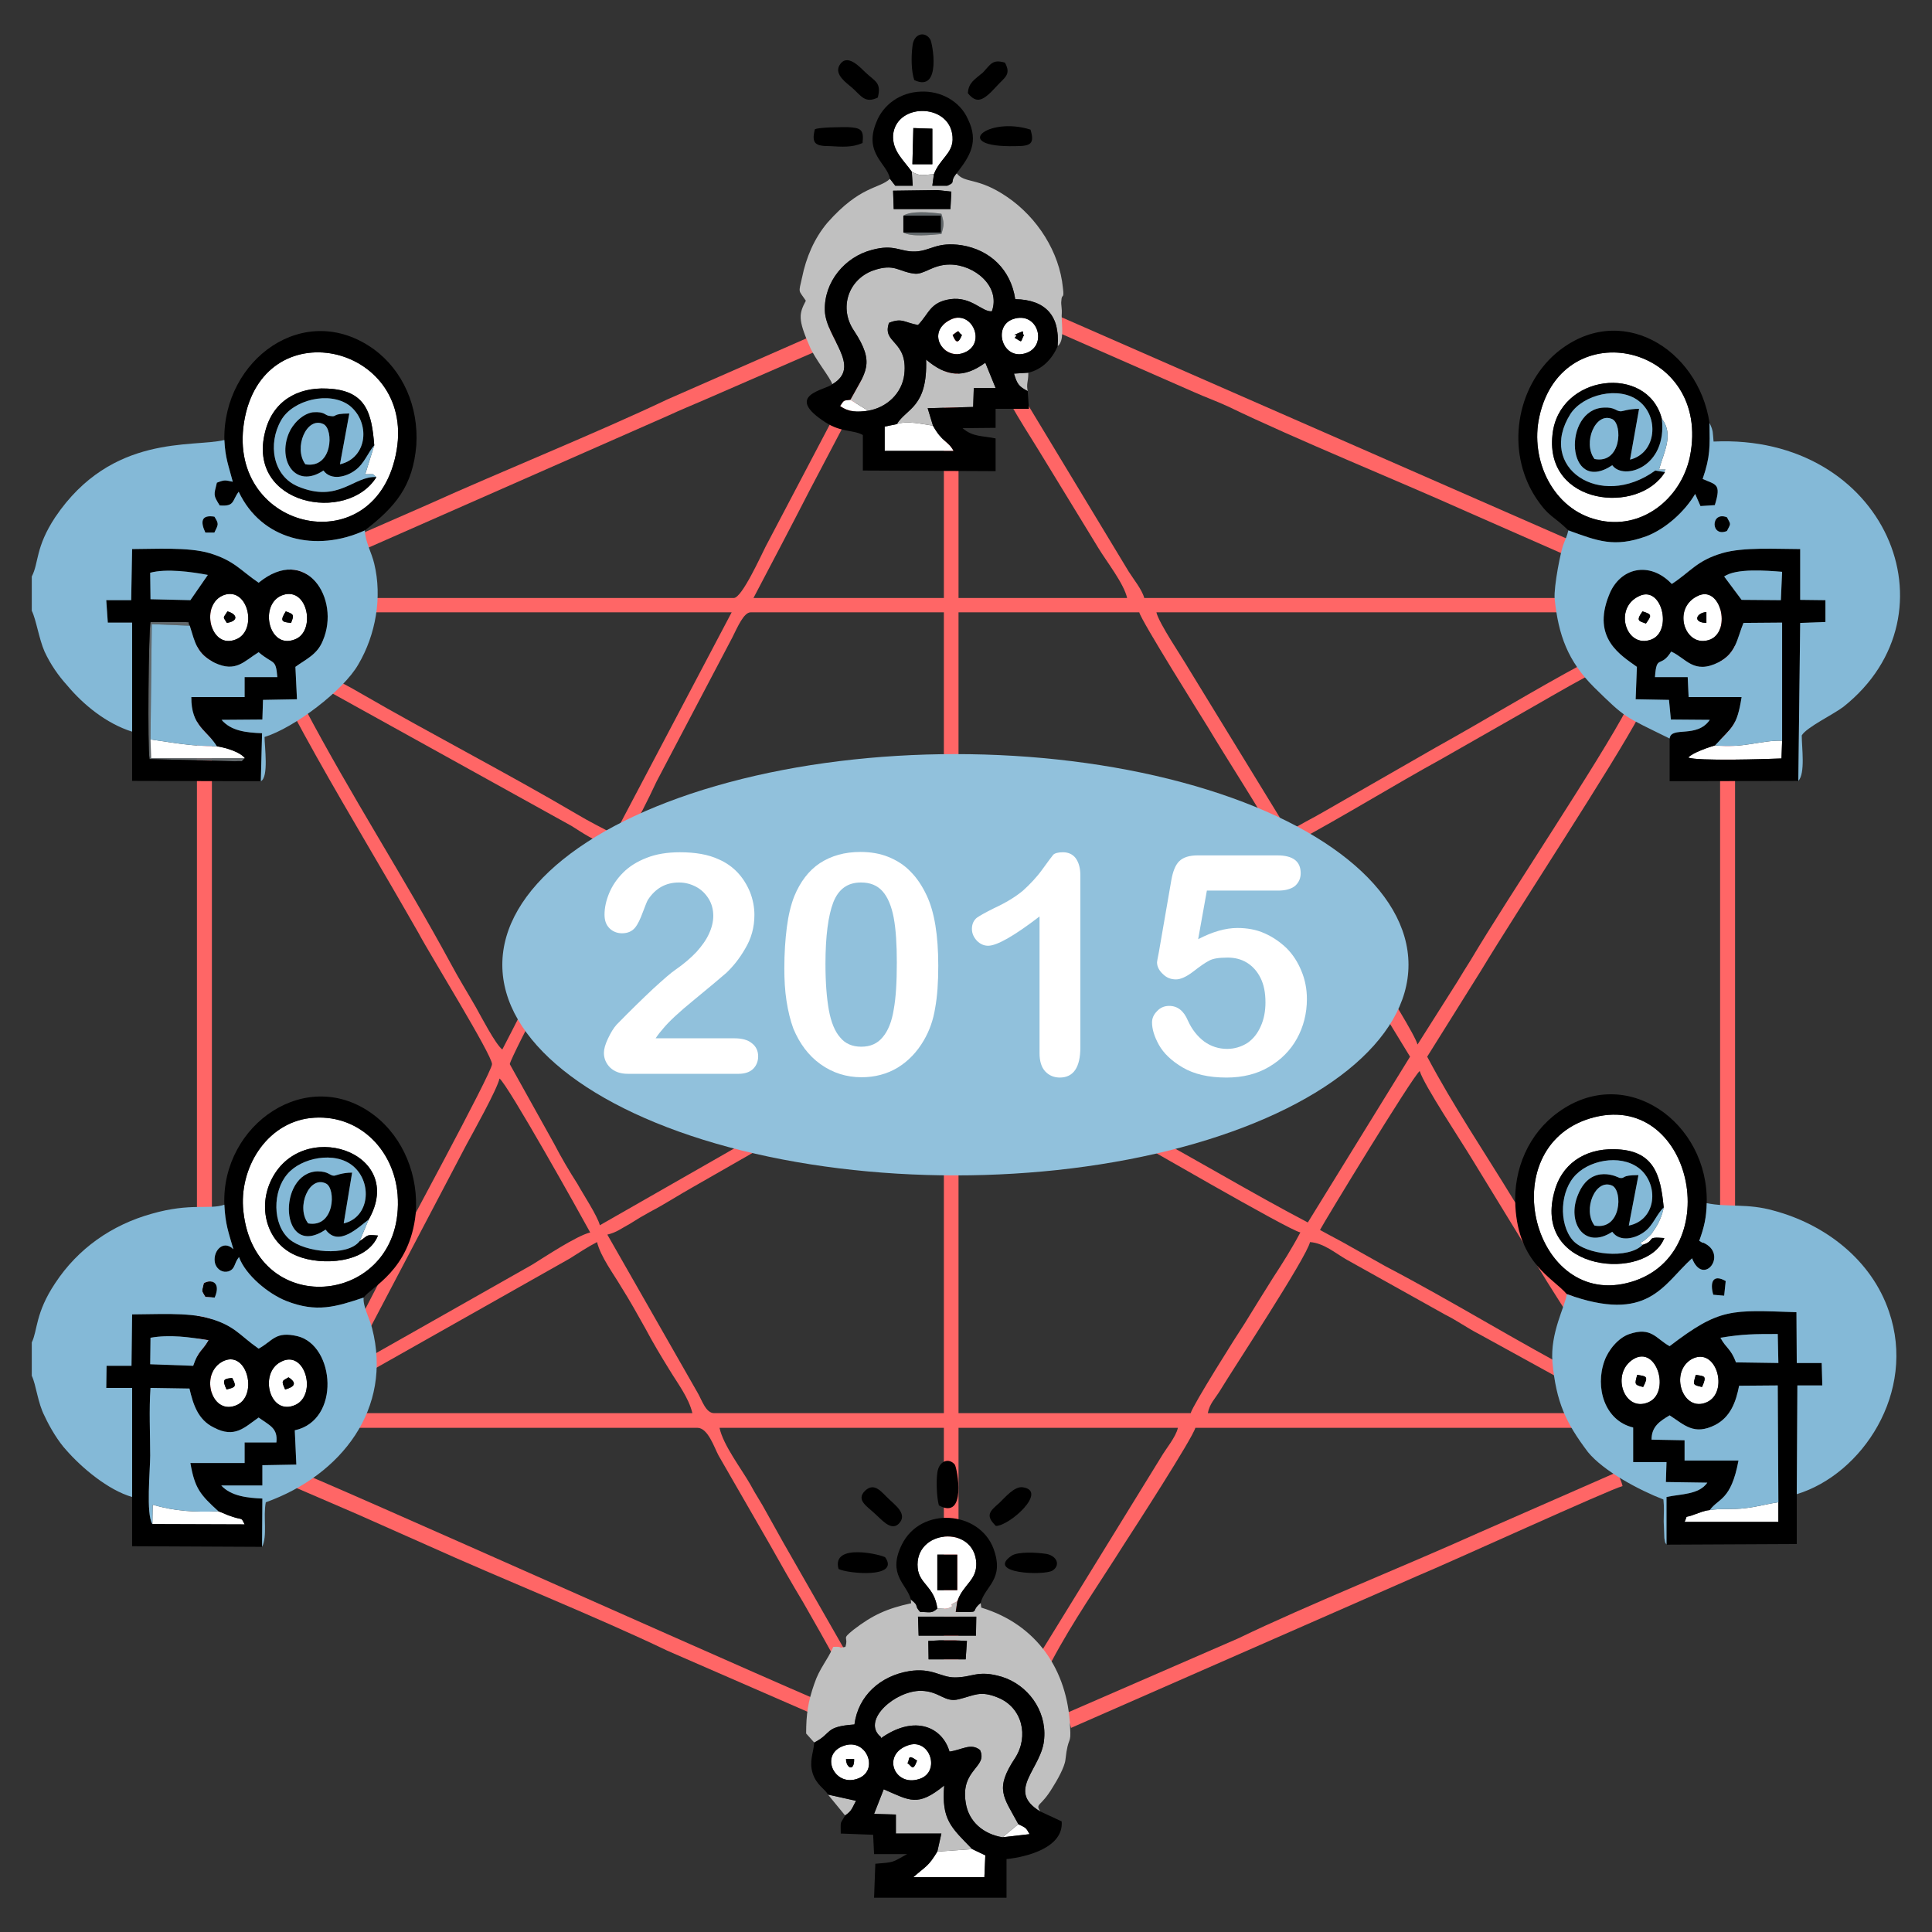<?xml version="1.0" encoding="UTF-8"?>
<!DOCTYPE svg PUBLIC "-//W3C//DTD SVG 1.1//EN" "http://www.w3.org/Graphics/SVG/1.1/DTD/svg11.dtd">
<!-- Creator: CorelDRAW X6 -->
<svg xmlns="http://www.w3.org/2000/svg" xml:space="preserve" width="6.2cm" height="6.2cm" version="1.1" style="shape-rendering:geometricPrecision; text-rendering:geometricPrecision; image-rendering:optimizeQuality; fill-rule:evenodd; clip-rule:evenodd"
viewBox="0 0 6200 6200"
 xmlns:xlink="http://www.w3.org/1999/xlink">
 <rect x="0" y="0" width="6200" height="6200" fill="#333333" stroke="none"/>
 <defs>
  <style type="text/css">
   <![CDATA[
    .fil4 {fill:black}
    .fil1 {fill:#61676A}
    .fil5 {fill:#84B9D7}
    .fil6 {fill:#91C1DC}
    .fil3 {fill:silver}
    .fil0 {fill:#FF6666}
    .fil2 {fill:white}
    .fil7 {fill:white;fill-rule:nonzero}
   ]]>
  </style>
 </defs>
 <g id="Ebene_x0020_1">
  <g id="_590929552">
   <g id="logo-1-striche.pdf">
    <g>
     <g>
      <path class="fil0" d="M1949 3962c30,-7 45,-20 73,-35 25,-16 37,-23 64,-38 48,-25 87,-51 135,-78l671 -384c50,-25 89,-49 137,-75l0 1183 -737 0c-27,0 -39,-41 -53,-65l-290 -508zm1127 -610c36,9 373,201 415,226 24,14 48,29 72,39 83,45 571,330 610,338 -27,51 -56,97 -88,146 -32,51 -60,96 -90,145 -26,39 -167,263 -174,289l-745 0 0 -1183zm24 -47c26,-7 218,-119 257,-143 199,-119 602,-331 762,-436l406 665 -328 532c-187,-98 -366,-207 -554,-307l-346 -196c-37,-22 -178,-90 -197,-115zm-1464 110c0,-10 74,-154 85,-173l267 -501c25,7 103,54 132,70l829 463c22,14 39,24 64,31 -17,24 -519,300 -544,316l-544 311c-7,-29 -55,-102 -72,-133 -27,-42 -51,-83 -75,-129l-142 -255zm375 -713c9,-41 31,-66 50,-100 17,-33 30,-60 46,-94l243 -462c17,-34 37,-81 59,-81l620 0 0 1301c-36,-9 -339,-184 -387,-209l-255 -145c-42,-20 -83,-47 -126,-69l-250 -141zm1065 -737l580 0c7,28 199,334 220,368 59,99 168,267 219,360 -320,170 -699,411 -1019,581l0 -1309zm-658 -46c61,-116 121,-230 180,-345l92 -175c32,-60 58,-112 89,-170 -17,-8 -19,-12 -40,-15 -17,30 -32,63 -47,93l-235 447c-14,27 -76,165 -102,165l-1214 0 0 46 1207 0 -376 713c-42,-22 -80,-41 -122,-66 -228,-134 -464,-255 -694,-388 -39,-23 -77,-42 -117,-62 -4,20 -7,22 -16,39l812 450c35,22 73,49 114,58 -4,30 -6,25 -18,45 -61,102 -253,488 -319,614 -22,-17 -67,-104 -85,-136 -28,-49 -55,-92 -80,-139 -150,-277 -322,-542 -470,-823 -20,5 -24,7 -39,16 101,190 214,378 322,564 27,47 54,93 83,144 37,70 236,391 236,421 0,27 -302,581 -341,659l-113 218c21,5 24,7 39,15l332 -632c20,-37 100,-180 107,-214 27,20 259,435 291,494 -46,12 -143,77 -187,104l-549 311c3,20 6,24 15,39l655 -370c30,-19 59,-38 88,-53 12,48 53,102 77,143 29,46 51,86 78,134 25,47 49,87 78,134 26,43 61,88 73,138l-1136 0 0 47 1152 0c34,0 54,63 68,89l163 283c37,66 70,124 109,189 37,64 71,125 107,190 15,-8 19,-10 39,-15l-211 -369c-19,-34 -34,-61 -53,-95 -18,-34 -34,-56 -52,-90 -29,-51 -87,-126 -99,-182l720 0 0 790 47 0 0 -790 704 0c-6,29 -39,68 -54,94l-391 635c17,8 24,12 39,22 68,-129 155,-253 233,-377 32,-49 221,-342 229,-374l1308 0 0 -47 -1268 0c6,-31 23,-46 39,-72 44,-73 277,-426 289,-477 44,3 82,36 117,56l317 177c40,20 69,42 110,63l318 175c9,-17 10,-19 16,-40 -215,-113 -421,-241 -635,-353l-105 -59c-36,-21 -72,-39 -106,-58 14,-27 296,-491 320,-510 14,46 134,226 170,286l238 389c44,71 94,144 133,219 15,-10 22,-14 39,-24 -41,-78 -92,-151 -138,-229 -47,-80 -92,-150 -141,-228 -92,-151 -194,-302 -277,-459l172 -275c122,-202 425,-662 510,-822 -15,-10 -22,-13 -39,-24 -90,172 -380,603 -504,812 -17,27 -27,43 -42,68l-128 202c-17,-61 -326,-526 -391,-650 158,-85 311,-180 469,-267l235 -134c78,-44 155,-90 235,-133 -9,-15 -10,-18 -15,-39 -162,87 -313,180 -475,270l-359 206c-41,24 -78,41 -114,65 -19,-34 -32,-55 -53,-89l-267 -436c-22,-38 -95,-145 -103,-180l1425 0 0 -46 -1464 0c-7,-27 -35,-61 -50,-85l-342 -566c-18,9 -24,14 -39,24 29,54 63,105 94,156l190 311c26,43 82,114 92,160l-541 0 0 -924 -47 0 0 924 -611 0z"/>
      <polygon class="fil0" points="632,4480 680,4480 680,1910 632,1910 "/>
      <polygon class="fil0" points="5520,3994 5568,3994 5568,1895 5520,1895 "/>
      <path class="fil0" d="M3389 1064l442 194c38,17 72,29 109,46 226,109 533,233 772,340l448 197c5,-26 10,-24 15,-48l-1771 -776c-5,25 -8,24 -15,47z"/>
      <path class="fil0" d="M2692 5537c7,-24 10,-22 17,-46 -44,-10 -1727,-766 -1771,-776 -7,23 -10,22 -17,47l225 97c76,34 149,66 223,99 239,108 547,231 772,339l551 240z"/>
      <path class="fil0" d="M921 1817c7,24 10,22 17,46 26,-5 82,-34 109,-46l1099 -484c41,-19 76,-33 115,-50l448 -195c-7,-24 -10,-22 -17,-47 -26,6 -82,35 -109,47l-442 194c-225,107 -533,231 -772,339l-448 196z"/>
      <path class="fil0" d="M4547 5058c104,-43 620,-279 660,-289 -6,-24 -10,-22 -15,-46l-447 196c-240,108 -548,231 -772,339l-552 240c6,25 11,24 16,47l1110 -487z"/>
     </g>
    </g>
   </g>
   <g id="logo-2-figuren.pdf">
    <g>
     <g>
      <path class="fil1" d="M786 2433l-301 0 -2 -60 4 -370 122 5c-10,-14 9,-10 -20,-12l-106 0c-6,27 -10,406 -3,440l274 7c36,-2 13,5 32,-10z"/>
      <path class="fil1" d="M2899 746c25,15 86,8 122,5 9,-29 9,-36 0,-65 -36,-5 -97,-10 -122,6l120 0 0 54 -120 0z"/>
     </g>
     <g>
      <path class="fil2" d="M1183 3914l-29 69c29,-18 17,-22 59,-18 -36,90 -182,97 -258,66 -96,-37 -128,-149 -87,-239 95,-209 440,-97 315,122zm-402 -27c38,358 521,302 495,-53 -12,-148 -129,-263 -281,-246 -142,17 -229,163 -214,299z"/>
      <path class="fil2" d="M1208 1531c-94,151 -418,90 -357,-146 24,-96 102,-143 199,-138 126,5 143,80 151,182l-29 93c36,0 19,-3 36,9zm65 -87c57,-340 -432,-452 -490,-88 -55,350 428,457 490,88z"/>
      <path class="fil2" d="M5271 3995c46,-15 6,-27 70,-22 -54,140 -420,111 -354,-144 22,-92 97,-143 193,-141 127,2 149,80 159,187 -5,25 -15,49 -30,71 -14,20 -7,12 -22,26 -29,27 -29,8 -16,23zm-168 -406c-316,96 -182,617 131,525 310,-91 196,-623 -131,-525z"/>
      <path class="fil2" d="M5343 1515c-85,138 -385,106 -361,-119 19,-195 305,-229 351,-52 40,51 5,110 -9,163 38,0 12,-2 19,8zm80 -49c73,-360 -408,-470 -483,-129 -31,139 44,297 185,331 141,36 269,-66 298,-202z"/>
      <path class="fil2" d="M3008 4989l64 0 0 114 -64 0 0 -114zm0 173c15,0 23,2 35,-1 33,-14 -13,-4 29,-22 19,-55 63,-67 61,-123 -6,-124 -200,-108 -188,16 5,52 54,59 63,130z"/>
      <path class="fil2" d="M2931 411l61 2 0 114 -64 0 3 -116zm-5 140c29,16 34,10 71,8 19,-49 58,-65 60,-110 3,-118 -180,-124 -191,-16 -3,51 33,80 60,118z"/>
      <path class="fil2" d="M2994 1366c-36,-5 -83,-17 -116,-5l-39 8 0 78 221 0c-17,-32 -37,-28 -66,-81z"/>
      <path class="fil2" d="M3008 5942c-29,48 -36,46 -77,82l228 0 3 -70 -42 -20 -112 8z"/>
      <path class="fil2" d="M745 4422c16,29 9,30 -18,37 -16,-34 -7,-34 18,-37zm-34 -51c-71,42 -30,176 51,137 68,-34 28,-183 -51,-137z"/>
      <path class="fil2" d="M926 4420c29,19 18,31 -11,39 -13,-29 -10,-27 11,-39zm-26 -49c-70,37 -34,176 49,137 70,-34 29,-181 -49,-137z"/>
      <path class="fil2" d="M5476 1999c-45,-1 -33,-32 0,-35l0 35zm-29 -86c-84,41 -38,171 42,139 68,-29 32,-177 -42,-139z"/>
      <path class="fil2" d="M934 1999c-29,-3 -37,-5 -17,-37 27,9 27,12 17,37zm-25 -90c-80,26 -48,177 37,143 68,-25 43,-168 -37,-143z"/>
      <path class="fil2" d="M5254 4412c28,5 38,3 19,39 -29,-7 -27,-9 -19,-39zm-13 -50c-73,46 -29,172 49,138 72,-31 27,-185 -49,-138z"/>
      <path class="fil2" d="M728 1999c-13,-22 -13,-13 2,-37 32,9 36,31 -2,37zm-8 -90c-80,28 -46,177 37,143 70,-27 41,-168 -37,-143z"/>
      <path class="fil2" d="M5442 4412c27,5 37,1 20,39 -31,-7 -29,-7 -20,-39zm-14 -50c-72,43 -27,172 49,138 73,-32 31,-182 -49,-138z"/>
      <path class="fil2" d="M5282 2001c-21,-8 -34,-7 -11,-39 33,10 28,14 11,39zm-22 -88c-84,39 -41,171 40,139 68,-27 33,-175 -40,-139z"/>
      <path class="fil2" d="M5504 2392c-18,5 -74,24 -86,39 27,12 251,5 299,3l2 -57c-67,-2 -126,25 -215,15z"/>
      <path class="fil2" d="M5487 4846c-20,2 -28,7 -49,14 -36,14 -20,-2 -32,24l301 0 0 -63c-36,5 -70,15 -107,19 -38,5 -77,0 -113,6z"/>
      <path class="fil2" d="M786 2433c-17,-21 -63,-34 -90,-38 -88,-1 -128,-10 -213,-22l2 60 301 0z"/>
      <path class="fil2" d="M489 4891l296 1c-12,-25 -6,-13 -40,-25 -17,-5 -29,-12 -44,-17 -75,3 -138,0 -211,-21l-1 62z"/>
      <path class="fil2" d="M2943 5650c-14,37 -17,17 -31,8 9,-10 -3,-32 31,-8zm-32 -48c-82,31 -40,133 39,107 71,-22 34,-136 -39,-107z"/>
      <path class="fil2" d="M2741 5645c1,42 -26,29 -26,0l26 0zm-29 -44c-85,25 -36,135 40,107 70,-24 31,-128 -40,-107z"/>
      <path class="fil2" d="M3087 1075c-11,26 -18,29 -30,0 27,-20 13,-11 30,0zm-37 -49c-82,41 -20,134 46,105 71,-30 22,-139 -46,-105z"/>
      <path class="fil2" d="M3286 1075c-13,26 -3,24 -30,9 19,-17 -19,-2 12,-15 27,-12 8,0 18,6zm-35 -51c-67,23 -34,135 42,109 70,-24 38,-136 -42,-109z"/>
      <path class="fil2" d="M2786 1318l-57 -35c-24,3 -19,0 -33,20 28,20 55,20 90,15z"/>
      <path class="fil2" d="M3217 5896l87 -10c-12,-22 -12,-20 -36,-32l-51 42z"/>
     </g>
     <g>
      <path class="fil3" d="M2899 692c25,-16 86,-11 122,-6 9,29 9,36 0,65 -36,3 -97,10 -122,-5l0 -54zm-33 -80l143 -2 44 5 -3 56 -182 0 -2 -59zm-10 -38c-36,33 -95,21 -201,141 -42,50 -68,111 -81,175 -12,53 -12,39 12,75 -22,42 -26,59 12,146 17,41 66,100 73,122 97,-57 -21,-149 -24,-236 -3,-93 65,-173 151,-195 73,-20 90,7 140,5 49,-2 68,-32 148,-20 92,15 158,79 172,173 98,2 144,54 136,151 22,-17 13,-64 13,-98 2,-26 -3,-34 -1,-48 1,-25 10,-2 5,-41 -11,-115 -82,-226 -179,-292 -95,-65 -136,-42 -162,-76 -25,30 0,27 -30,40l-48 0 5 -37c-37,2 -42,8 -71,-8l3 45 -56 0 -17 -22z"/>
      <path class="fil3" d="M3016 5264l48 0 39 2 -4 59 -27 0 -63 0 -29 0 -1 -59 37 -2zm-70 -76l187 0 -1 61 -184 0 -2 -61zm-333 404c59,-30 31,-51 129,-58 12,-93 84,-156 175,-171 75,-12 101,20 147,20 58,0 73,-25 151,-2 83,26 143,107 136,197 -5,97 -126,167 -13,235 -16,-27 1,-12 40,-77 14,-22 38,-64 41,-88 9,-83 19,-44 15,-107 -8,-182 -107,-328 -285,-382l-2 -15c-39,32 10,29 -80,29l5 -34c-42,18 4,8 -29,22 -12,3 -20,1 -35,1 -19,17 -23,11 -55,11 -22,-24 0,-16 -30,-40l1 12c-78,17 -124,38 -185,85 -41,33 -15,19 -26,55 -29,6 -3,-2 -39,0 -19,44 -44,68 -61,119 -20,57 -26,98 -26,159l26 29z"/>
      <path class="fil3" d="M2729 1283l57 35c60,-10 109,-56 116,-117 12,-110 -73,-98 -49,-165 42,-17 49,-1 93,7 36,-37 38,-73 104,-83 68,-9 102,42 133,39 29,-80 -56,-150 -135,-150 -56,0 -83,34 -115,29 -50,-6 -62,-34 -131,-10 -80,29 -111,121 -61,194 69,105 37,131 -12,221z"/>
      <path class="fil3" d="M3217 5896l51 -42c-48,-89 -77,-112 -10,-213 44,-69 23,-161 -55,-193 -58,-24 -76,-7 -126,5 -46,12 -61,-26 -122,-27 -82,0 -186,91 -133,144 15,10 -7,14 22,-3 102,-62 182,-19 203,54 40,-5 68,-29 98,-5 26,56 -63,61 -46,168 9,63 58,102 118,112z"/>
      <path class="fil3" d="M3008 5942l112 -8c-68,-70 -99,-94 -90,-204 -85,69 -109,49 -194,12l-31 79 70 2 0 61 146 0 -13 58z"/>
      <path class="fil3" d="M2878 1361c33,-12 80,0 116,5l-17 -56 146 -4 2 -61 70 0 -33 -81c-71,52 -126,44 -190,-10 5,154 -63,156 -94,207z"/>
      <path class="fil3" d="M2712 5826c22,-15 22,-23 35,-47l-90 -20 55 67z"/>
      <path class="fil3" d="M3298 1255c-5,-25 2,-27 2,-59l-46 3c10,33 15,41 44,56z"/>
     </g>
     <g>
      <path class="fil4" d="M3120 5934l42 20 -3 70 -228 0c41,-36 48,-34 77,-82l13 -58 -146 0 0 -61 -70 -2 31 -79c85,37 109,57 194,-12 -9,110 22,134 90,204zm-209 -332c73,-29 110,85 39,107 -79,26 -121,-76 -39,-107zm-199 -1c71,-21 110,83 40,107 -76,28 -125,-82 -40,-107zm556 253c24,12 24,10 36,32l-87 10c-60,-10 -109,-49 -118,-112 -17,-107 72,-112 46,-168 -30,-24 -58,0 -98,5 -21,-73 -101,-116 -203,-54 -29,17 -7,13 -22,3 -53,-53 51,-144 133,-144 61,1 76,39 122,27 50,-12 68,-29 126,-5 78,32 99,124 55,193 -67,101 -38,124 10,213zm-655 -262c-3,36 -17,60 -5,99 13,39 39,49 49,68l90 20c-13,24 -13,32 -35,47 -17,31 -14,14 -14,58l104 4 3 62 106 0c-50,28 -41,26 -102,31l-4 109 425 0 0 -124c68,-7 184,-38 177,-121l-69 -32c-113,-68 8,-138 13,-235 7,-90 -53,-171 -136,-197 -78,-23 -93,2 -151,2 -46,0 -72,-32 -147,-20 -91,15 -163,78 -175,171 -98,7 -70,28 -129,58z"/>
      <path class="fil4" d="M2994 1366c29,53 49,49 66,81l-221 0 0 -78 39 -8c31,-51 99,-53 94,-207 64,54 119,62 190,10l33 81 -70 0 -2 61 -146 4 17 56zm56 -340c68,-34 117,75 46,105 -66,29 -128,-64 -46,-105zm201 -2c80,-27 112,85 42,109 -76,26 -109,-86 -42,-109zm-465 294c-35,5 -62,5 -90,-15 14,-20 9,-17 33,-20 49,-90 81,-116 12,-221 -50,-73 -19,-165 61,-194 69,-24 81,4 131,10 32,5 59,-29 115,-29 79,0 164,70 135,150 -31,3 -65,-48 -133,-39 -66,10 -68,46 -104,83 -44,-8 -51,-24 -93,-7 -24,67 61,55 49,165 -7,61 -56,107 -116,117zm-115 -85c-21,19 -160,34 -21,123 50,32 89,23 119,40l0 114 426 2 0 -105c-41,-9 -73,-4 -106,-33l106 -1 0 -61 107 0 -4 -57c-29,-15 -34,-23 -44,-56l46 -3c44,-10 77,-44 94,-85 8,-97 -38,-149 -136,-151 -14,-94 -80,-158 -172,-173 -80,-12 -99,18 -148,20 -50,2 -67,-25 -140,-5 -86,22 -154,102 -151,195 3,87 121,179 24,236z"/>
      <path class="fil4" d="M5707 4821l0 63 -301 0c12,-26 -4,-10 32,-24 21,-7 29,-12 49,-14 28,-39 68,-30 92,-159l-173 0 0 -65 -106 -2c0,-42 26,-59 58,-78 48,31 78,65 146,31 50,-26 67,-75 77,-126l124 -1 2 375zm-279 -459c80,-44 122,106 49,138 -76,34 -121,-95 -49,-138zm-187 0c76,-47 121,107 49,138 -78,34 -122,-92 -49,-138zm280 -69c72,-12 109,-12 184,-12l2 93 -136 -2c-17,-45 -31,-44 -50,-79zm-173 664l418 -2 0 -160 2 -349 80 0 -2 -72 -80 0 -1 -163c-210,-7 -245,-15 -407,109 -44,-24 -58,-63 -129,-39 -36,12 -68,52 -80,86 -31,85 0,192 92,214l0 111 107 0 -2 64 133 2c-27,39 -85,36 -131,46l0 153z"/>
      <path class="fil4" d="M701 4850c15,5 27,12 44,17 34,12 28,0 40,25l-296 -1c-21,-33 -7,-172 -7,-220 0,-68 -4,-147 1,-217l125 2c12,51 27,100 78,125 68,36 99,-1 144,-32 36,26 62,34 57,80l-102 0 0 66 -174 0c14,82 32,102 90,155zm199 -479c78,-44 119,103 49,137 -83,39 -119,-100 -49,-137zm-189 0c79,-46 119,103 51,137 -81,39 -122,-95 -51,-137zm-228 -78c62,-11 125,-2 186,8 -21,36 -32,32 -49,82l-138 -5 1 -85zm-59 511l0 158 417 2 1 -155c-46,-2 -100,-7 -132,-42l132 0 0 -65 109 -2 -5 -110c148,-32 129,-272 9,-302 -72,-17 -79,15 -125,40 -63,-44 -76,-74 -161,-98 -66,-19 -172,-12 -245,-12l-2 165 -80 0 -1 71 83 0 0 350z"/>
      <path class="fil4" d="M5719 2377l-2 57c-48,2 -272,9 -299,-3 12,-15 68,-34 86,-39 55,-60 70,-60 85,-155l-170 0 -3 -64 -105 0c5,-75 18,-27 52,-82 48,21 72,75 153,34 56,-29 58,-75 79,-126l124 -1 0 379zm-272 -464c74,-38 110,110 42,139 -80,32 -126,-98 -42,-139zm-187 0c73,-36 108,112 40,139 -81,32 -124,-100 -40,-139zm459 -78l-4 91 -126 -1 -56 -75c39,-27 136,-19 186,-15zm-361 535l0 137 413 -1 6 -507 81 -3 0 -70 -81 -1 0 -163c-75,0 -182,-7 -250,13 -82,24 -102,60 -162,99 -71,-75 -168,-53 -202,37 -55,138 39,192 90,229l-4 104 107 2 6 63 125 1c-42,61 -124,19 -129,60z"/>
      <path class="fil4" d="M696 2395c27,4 73,17 90,38 -19,15 4,8 -32,10l-274 -7c-7,-34 -3,-413 3,-440l106 0c29,2 10,-2 20,12 17,54 22,90 80,119 68,32 94,-5 141,-34 48,41 55,19 60,80l-105 0 0 64 -171 0c-1,94 51,107 82,158zm213 -486c80,-25 105,118 37,143 -85,34 -117,-117 -37,-143zm-189 0c78,-25 107,116 37,143 -83,34 -117,-115 -37,-143zm-238 -71c52,-14 132,-3 185,7l-56 81 -128 -3 -1 -85zm-58 510l0 158 413 1 4 -154c-51,-2 -99,-7 -130,-43l131 -1 2 -63 109 -2 -5 -104c34,-25 70,-39 88,-84 58,-135 -54,-310 -206,-186 -59,-40 -78,-71 -158,-95 -68,-20 -177,-13 -248,-13l-3 164 -80 0 5 72 78 0 0 350z"/>
      <path class="fil4" d="M5423 1466c-29,136 -157,238 -298,202 -141,-34 -216,-192 -185,-331 75,-341 556,-231 483,129zm-390 236c94,34 147,56 250,19 63,-24 124,-80 157,-136l17 39 46 -3c22,-70 3,-65 -39,-84 25,-73 23,-103 22,-180 -36,-239 -289,-394 -492,-224 -129,111 -161,313 -68,460 44,68 60,62 107,109z"/>
      <path class="fil4" d="M781 3887c-15,-136 72,-282 214,-299 152,-17 269,98 281,246 26,355 -457,411 -495,53zm-61 -21c3,63 13,87 29,143 -34,-34 -70,10 -58,48 7,18 24,28 42,23 23,-8 17,-25 34,-46 21,58 94,118 152,141 97,38 158,19 248,-11 24,-34 148,-87 167,-269 10,-120 -38,-243 -133,-316 -214,-163 -491,29 -481,287z"/>
      <path class="fil4" d="M1273 1444c-62,369 -545,262 -490,-88 58,-364 547,-252 490,88zm-553 -32c3,59 13,80 27,134 -25,-5 -25,-7 -51,3 -10,41 -12,39 9,73 49,4 39,-15 61,-44 73,155 248,196 405,124 97,-75 154,-141 165,-273 8,-124 -43,-240 -136,-308 -223,-161 -485,34 -480,291z"/>
      <path class="fil4" d="M5103 3589c327,-98 441,434 131,525 -313,92 -447,-429 -131,-525zm-75 564c262,95 308,-30 402,-115 35,90 112,-7 44,-46 -17,-10 0,3 -21,-10 16,-44 23,-75 24,-121 7,-258 -258,-450 -476,-292 -95,68 -145,183 -138,302 10,184 121,230 165,282z"/>
      <path class="fil4" d="M989 3926c-40,-51 3,-155 57,-128 33,16 28,143 -57,128zm165 57c-40,51 -176,36 -225,-6 -56,-48 -54,-155 -7,-209 44,-53 153,-75 211,-26 63,53 53,165 -30,184l27 -163c-33,0 -53,10 -58,10 -14,0 -17,-14 -53,-14 -131,4 -122,286 26,187 42,58 107,-10 138,-32 125,-219 -220,-331 -315,-122 -41,90 -9,202 87,239 76,31 222,24 258,-66 -42,-4 -30,0 -59,18z"/>
      <path class="fil4" d="M5117 3933c-39,-51 3,-153 57,-128 34,17 29,144 -57,128zm154 62c-45,46 -182,33 -224,-15 -46,-54 -41,-161 12,-212 51,-50 156,-65 211,-10 54,56 41,158 -43,175l31 -162c-60,0 -39,12 -61,9 0,0 -91,-50 -133,54 -37,88 20,178 110,119 24,34 74,22 103,0 28,-20 40,-58 62,-78 -10,-107 -32,-185 -159,-187 -96,-2 -171,49 -193,141 -66,255 300,284 354,144 -64,-5 -24,7 -70,22z"/>
      <path class="fil4" d="M980 1490c-39,-53 4,-155 58,-129 34,17 29,144 -58,129zm228 41c-73,-5 -121,85 -252,30 -81,-34 -97,-137 -54,-212 37,-66 155,-95 219,-48 68,53 60,168 -30,189l30 -163c-59,0 -37,12 -61,8 -19,-1 -15,-15 -56,-12 -34,5 -65,38 -77,67 -37,88 21,180 111,120 24,33 73,21 102,-1 29,-21 41,-57 61,-80 -8,-102 -25,-177 -151,-182 -97,-5 -175,42 -199,138 -61,236 263,297 357,146z"/>
      <path class="fil4" d="M5117 1473c-39,-51 3,-153 57,-128 34,17 29,145 -57,128zm226 42l-31 -5c-177,128 -381,-10 -272,-182 41,-62 155,-90 218,-42 68,51 58,168 -27,189l29 -163c-34,0 -53,8 -58,8 -17,0 -19,-14 -55,-12 -134,5 -122,284 27,185 36,50 177,7 159,-149 -46,-177 -332,-143 -351,52 -24,225 276,257 361,119z"/>
      <path class="fil4" d="M2856 574l17 22 56 0 -3 -45c-27,-38 -63,-67 -60,-118 11,-108 194,-102 191,16 -2,45 -41,61 -60,110l-5 37 48 0c30,-13 5,-10 30,-40 43,-55 72,-101 36,-174 -25,-57 -87,-91 -151,-88 -65,2 -121,41 -143,99 -41,100 36,132 44,181z"/>
      <path class="fil4" d="M2923 5133c30,24 8,16 30,40 32,0 36,6 55,-11 -9,-71 -58,-78 -63,-130 -12,-124 182,-140 188,-16 2,56 -42,68 -61,123l-5 34c90,0 41,3 80,-29 14,-55 78,-75 41,-175 -46,-121 -233,-136 -294,-12 -48,97 17,127 29,176z"/>
      <polygon class="fil4" points="2948,5249 3132,5249 3133,5188 2946,5188 "/>
      <polygon class="fil4" points="2868,671 3050,671 3053,615 3009,610 2866,612 "/>
      <path class="fil4" d="M2817 313c12,-48 -8,-51 -39,-80 -20,-19 -61,-65 -85,-22 -15,30 25,56 42,71 29,26 41,51 82,31z"/>
      <path class="fil4" d="M2934 257c89,42 58,-123 51,-131 -17,-27 -54,-19 -57,24 -4,32 -4,78 6,107z"/>
      <path class="fil4" d="M3196 4897c45,-1 167,-112 87,-124 -27,-5 -58,33 -76,50 -31,27 -46,40 -11,74z"/>
      <path class="fil4" d="M3013 4831c90,49 59,-119 51,-131 -19,-23 -51,-12 -56,26 -4,27 -2,80 5,105z"/>
      <path class="fil4" d="M3247 4992c-86,58 104,65 131,48 29,-20 9,-51 -25,-54 -27,-4 -85,-7 -106,6z"/>
      <path class="fil4" d="M2776 4784c-30,30 7,50 31,73 20,17 51,57 76,34 33,-31 -12,-62 -30,-80 -24,-22 -46,-56 -77,-27z"/>
      <path class="fil4" d="M2615 415c-12,47 3,54 49,54 37,2 70,5 104,-10 5,-43 -5,-49 -48,-51 -20,0 -92,0 -105,7z"/>
      <path class="fil4" d="M2691 5035c29,15 197,31 150,-37 -5,-7 -174,-50 -150,37z"/>
      <path class="fil4" d="M3307 416c-138,-44 -259,58 -48,53 48,0 62,-7 48,-53z"/>
      <path class="fil4" d="M3106 299c29,36 50,24 92,-22 26,-29 48,-37 27,-76 -41,-12 -46,6 -71,32 -26,22 -46,32 -48,66z"/>
      <polygon class="fil4" points="2980,5325 3009,5325 3072,5325 3099,5325 3103,5266 3064,5264 3016,5264 2979,5266 "/>
      <polygon class="fil4" points="3008,5103 3072,5103 3072,4989 3008,4989 "/>
      <polygon class="fil4" points="2928,527 2992,527 2992,413 2931,411 "/>
      <polygon class="fil4" points="2899,746 3019,746 3019,692 2899,692 "/>
      <path class="fil4" d="M5498 4155l35 3 5 -47c-42,-24 -51,5 -40,44z"/>
      <path class="fil4" d="M659 1709l29 0c13,-27 15,-27 0,-51 -43,-7 -45,17 -29,51z"/>
      <path class="fil4" d="M654 4118c-6,29 -9,20 5,44l30 2c22,-51 -13,-60 -35,-46z"/>
      <path class="fil4" d="M5542 1704c13,-26 13,-19 0,-44 -53,-21 -53,66 0,44z"/>
      <path class="fil4" d="M5462 4451c17,-38 7,-34 -20,-39 -9,32 -11,32 20,39z"/>
      <path class="fil4" d="M5273 4451c19,-36 9,-34 -19,-39 -8,30 -10,32 19,39z"/>
      <path class="fil4" d="M727 4459c27,-7 34,-8 18,-37 -25,3 -34,3 -18,37z"/>
      <path class="fil4" d="M934 1999c10,-25 10,-28 -17,-37 -20,32 -12,34 17,37z"/>
      <path class="fil4" d="M5282 2001c17,-25 22,-29 -11,-39 -23,32 -10,31 11,39z"/>
      <path class="fil4" d="M915 4459c29,-8 40,-20 11,-39 -21,12 -24,10 -11,39z"/>
      <path class="fil4" d="M728 1999c38,-6 34,-28 2,-37 -15,24 -15,15 -2,37z"/>
      <path class="fil4" d="M5476 1999l0 -35c-33,3 -45,34 0,35z"/>
      <path class="fil4" d="M2912 5658c14,9 17,29 31,-8 -34,-24 -22,-2 -31,8z"/>
      <path class="fil4" d="M3057 1075c12,29 19,26 30,0 -17,-11 -3,-20 -30,0z"/>
      <path class="fil4" d="M3256 1084c27,15 17,17 30,-9 -10,-6 9,-18 -18,-6 -31,13 7,-2 -12,15z"/>
      <path class="fil4" d="M2715 5645c0,29 27,42 26,0l-26 0z"/>
     </g>
     <g>
      <path class="fil5" d="M654 4118c22,-14 57,-5 35,46l-30 -2c-14,-24 -11,-15 -5,-44zm-552 190l0 107c14,29 19,87 41,129 17,37 44,82 70,110 49,56 134,128 211,150l0 -350 -83 0 1 -71 80 0 2 -165c73,0 179,-7 245,12 85,24 98,54 161,98 46,-25 53,-57 125,-40 120,30 139,270 -9,302l5 110 -109 2 0 65 -132 0c32,35 86,40 132,42l-1 155c18,-34 3,-97 12,-143 243,-87 408,-301 341,-559 -8,-31 -30,-71 -27,-98 -90,30 -151,49 -248,11 -58,-23 -131,-83 -152,-141 -17,21 -11,38 -34,46 -18,5 -35,-5 -42,-23 -12,-38 24,-82 58,-48 -16,-56 -26,-80 -29,-143 -49,17 -107,-7 -233,29 -129,36 -237,112 -310,223 -64,96 -56,151 -75,190z"/>
      <path class="fil5" d="M659 1709c-16,-34 -14,-58 29,-51 15,24 13,24 0,51l-29 0zm-557 141l0 110c14,28 23,90 41,131 19,41 44,77 73,109 51,61 125,122 208,148l0 -350 -78 0 -5 -72 80 0 3 -164c71,0 180,-7 248,13 80,24 99,55 158,95 152,-124 264,51 206,186 -18,45 -54,59 -88,84l5 104 -109 2 -2 63 -131 1c31,36 79,41 130,43l-4 154c26,-12 12,-112 12,-142 95,-29 254,-150 301,-233 56,-95 77,-216 51,-323 -8,-35 -30,-73 -30,-107 -157,72 -332,31 -405,-124 -22,29 -12,48 -61,44 -21,-34 -19,-32 -9,-73 26,-10 26,-8 51,-3 -14,-54 -24,-75 -27,-134 -100,25 -361,-22 -543,248 -64,97 -52,146 -75,190z"/>
      <path class="fil5" d="M5542 1704c-53,22 -53,-65 0,-44 13,25 13,18 0,44zm-509 -2c-5,21 -8,24 -15,43 -9,20 -32,137 -29,176 12,118 43,201 126,284 104,102 95,92 243,165 5,-41 87,1 129,-60l-125 -1 -6 -63 -107 -2 4 -104c-51,-37 -145,-91 -90,-229 34,-90 131,-112 202,-37 60,-39 80,-75 162,-99 68,-20 175,-13 250,-13l0 163 81 1 0 70 -81 3 -6 507c23,-24 11,-107 11,-146 15,-26 103,-68 134,-92 376,-299 134,-877 -417,-851 -3,-31 0,-32 -13,-60 1,77 3,107 -22,180 42,19 61,14 39,84l-46 3 -17 -39c-33,56 -94,112 -157,136 -103,37 -156,15 -250,-19z"/>
      <path class="fil5" d="M5498 4155c-11,-39 -2,-68 40,-44l-5 47 -35 -3zm-470 -2c-5,39 -54,124 -46,219 12,128 43,194 114,288 50,61 164,122 242,152 3,26 1,45 1,70l2 54c4,19 0,9 7,21l0 -153c46,-10 104,-7 131,-46l-133 -2 2 -64 -107 0 0 -111c-92,-22 -123,-129 -92,-214 12,-34 44,-74 80,-86 71,-24 85,15 129,39 162,-124 197,-116 407,-109l1 163 80 0 2 72 -80 0 -2 349c210,-64 385,-327 296,-586 -56,-166 -205,-280 -370,-324 -84,-24 -147,-10 -215,-24 -1,46 -8,77 -24,121 21,13 4,0 21,10 68,39 -9,136 -44,46 -94,85 -140,210 -402,115z"/>
      <path class="fil5" d="M489 4891l1 -62c73,21 136,24 211,21 -58,-53 -76,-73 -90,-155l174 0 0 -66 102 0c5,-46 -21,-54 -57,-80 -45,31 -76,68 -144,32 -51,-25 -66,-74 -78,-125l-125 -2c-5,70 -1,149 -1,217 0,48 -14,187 7,220z"/>
      <path class="fil5" d="M5504 2392c89,10 148,-17 215,-15l0 -379 -124 1c-21,51 -23,97 -79,126 -81,41 -105,-13 -153,-34 -34,55 -47,7 -52,82l105 0 3 64 170 0c-15,95 -30,95 -85,155z"/>
      <path class="fil5" d="M5487 4846c36,-6 75,-1 113,-6 37,-4 71,-14 107,-19l-2 -375 -124 1c-10,51 -27,100 -77,126 -68,34 -98,0 -146,-31 -32,19 -58,36 -58,78l106 2 0 65 173 0c-24,129 -64,120 -92,159z"/>
      <path class="fil5" d="M483 2373c85,12 125,21 213,22 -31,-51 -83,-64 -82,-158l171 0 0 -64 105 0c-5,-61 -12,-39 -60,-80 -47,29 -73,66 -141,34 -58,-29 -63,-65 -80,-119l-122 -5 -4 370z"/>
      <path class="fil5" d="M5343 1515c-7,-10 19,-8 -19,-8 14,-53 49,-112 9,-163 18,156 -123,199 -159,149 -149,99 -161,-180 -27,-185 36,-2 38,12 55,12 5,0 24,-8 58,-8l-29 163c85,-21 95,-138 27,-189 -63,-48 -177,-20 -218,42 -109,172 95,310 272,182l31 5z"/>
      <path class="fil5" d="M1208 1531c-17,-12 0,-9 -36,-9l29 -93c-20,23 -32,59 -61,80 -29,22 -78,34 -102,1 -90,60 -148,-32 -111,-120 12,-29 43,-62 77,-67 41,-3 37,11 56,12 24,4 2,-8 61,-8l-30 163c90,-21 98,-136 30,-189 -64,-47 -182,-18 -219,48 -43,75 -27,178 54,212 131,55 179,-35 252,-30z"/>
      <path class="fil5" d="M5271 3995c-13,-15 -13,4 16,-23 15,-14 8,-6 22,-26 15,-22 25,-46 30,-71 -22,20 -34,58 -62,78 -29,22 -79,34 -103,0 -90,59 -147,-31 -110,-119 42,-104 133,-54 133,-54 22,3 1,-9 61,-9l-31 162c84,-17 97,-119 43,-175 -55,-55 -160,-40 -211,10 -53,51 -58,158 -12,212 42,48 179,61 224,15z"/>
      <path class="fil5" d="M1154 3983l29 -69c-31,22 -96,90 -138,32 -148,99 -157,-183 -26,-187 36,0 39,14 53,14 5,0 25,-10 58,-10l-27 163c83,-19 93,-131 30,-184 -58,-49 -167,-27 -211,26 -47,54 -49,161 7,209 49,42 185,57 225,6z"/>
      <path class="fil5" d="M5533 1850l56 75 126 1 4 -91c-50,-4 -147,-12 -186,15z"/>
      <path class="fil5" d="M5521 4293c19,35 33,34 50,79l136 2 -2 -93c-75,0 -112,0 -184,12z"/>
      <path class="fil5" d="M482 4378l138 5c17,-50 28,-46 49,-82 -61,-10 -124,-19 -186,-8l-1 85z"/>
      <path class="fil5" d="M483 1923l128 3 56 -81c-53,-10 -133,-21 -185,-7l1 85z"/>
      <path class="fil5" d="M980 1490c87,15 92,-112 58,-129 -54,-26 -97,76 -58,129z"/>
      <path class="fil5" d="M5117 1473c86,17 91,-111 57,-128 -54,-25 -96,77 -57,128z"/>
      <path class="fil5" d="M5117 3933c86,16 91,-111 57,-128 -54,-25 -96,77 -57,128z"/>
      <path class="fil5" d="M989 3926c85,15 90,-112 57,-128 -54,-27 -97,77 -57,128z"/>
     </g>
    </g>
   </g>
  </g>
  <ellipse class="fil6" cx="3066" cy="3096" rx="1454" ry="676"/>
  <path class="fil7" d="M2104 3332l252 0c25,0 44,5 57,16 13,10 20,24 20,42 0,15 -5,29 -16,40 -10,10 -26,16 -47,16l-355 0c-25,0 -43,-7 -57,-20 -13,-13 -20,-29 -20,-47 0,-12 4,-27 13,-46 9,-19 18,-34 28,-45 43,-44 82,-82 116,-114 35,-32 59,-53 74,-63 26,-18 48,-37 66,-56 17,-19 31,-38 40,-58 9,-19 14,-39 14,-58 0,-20 -5,-39 -15,-55 -10,-16 -23,-29 -40,-38 -17,-9 -35,-14 -55,-14 -43,0 -76,19 -100,56 -3,5 -8,18 -16,39 -8,22 -16,39 -25,50 -10,12 -24,18 -42,18 -16,0 -30,-6 -40,-16 -11,-11 -16,-25 -16,-44 0,-22 5,-45 15,-69 10,-24 25,-46 45,-66 19,-19 44,-35 75,-47 30,-12 66,-18 107,-18 49,0 91,7 125,23 23,10 43,24 60,42 17,18 30,39 40,63 9,23 14,48 14,73 0,40 -10,76 -30,109 -19,33 -40,58 -60,77 -21,18 -55,47 -104,87 -48,39 -81,70 -99,92 -8,9 -16,19 -24,31z"/>
  <path id="1" class="fil7" d="M3011 3099c0,53 -3,98 -10,136 -6,38 -18,72 -36,103 -22,38 -50,67 -84,88 -35,21 -74,31 -116,31 -49,0 -93,-14 -132,-42 -38,-27 -67,-66 -87,-114 -10,-27 -17,-57 -22,-89 -5,-32 -7,-67 -7,-105 0,-48 3,-92 8,-131 5,-39 13,-72 24,-100 19,-46 46,-82 82,-106 37,-24 80,-36 130,-36 33,0 63,5 90,16 27,11 51,26 71,47 21,21 38,47 52,77 25,53 37,128 37,225zm-133 -10c0,-58 -3,-107 -10,-144 -7,-37 -19,-66 -36,-85 -17,-19 -40,-28 -69,-28 -43,0 -72,21 -89,64 -16,42 -25,108 -25,197 0,61 4,110 11,149 7,38 19,68 36,87 16,20 39,30 68,30 29,0 52,-10 69,-31 17,-20 29,-50 35,-88 7,-38 10,-88 10,-151z"/>
  <path id="2" class="fil7" d="M3336 3380l0 -439c-82,63 -137,94 -165,94 -13,0 -25,-5 -36,-16 -10,-11 -16,-23 -16,-38 0,-16 6,-28 16,-36 10,-7 28,-17 54,-30 39,-18 70,-37 94,-57 23,-21 44,-43 62,-68 18,-25 30,-41 35,-47 5,-5 16,-8 31,-8 17,0 31,6 41,19 10,14 15,32 15,55l0 552c0,64 -22,97 -66,97 -19,0 -35,-7 -47,-20 -12,-13 -18,-33 -18,-58z"/>
  <path id="3" class="fil7" d="M4102 2858l-229 0 -28 156c46,-24 88,-36 126,-36 31,0 60,5 87,17 27,12 50,28 71,48 20,20 36,45 47,72 12,28 18,59 18,91 0,46 -11,89 -32,127 -21,38 -51,68 -90,91 -39,23 -85,34 -136,34 -58,0 -104,-11 -140,-32 -36,-21 -62,-46 -77,-73 -15,-27 -22,-51 -22,-72 0,-13 5,-25 16,-36 10,-11 23,-17 39,-17 27,0 47,16 60,47 13,29 31,51 52,67 22,16 47,24 74,24 24,0 46,-7 65,-19 19,-13 33,-31 43,-54 10,-22 15,-48 15,-76 0,-31 -5,-57 -16,-79 -11,-22 -26,-38 -44,-49 -18,-11 -39,-16 -61,-16 -28,0 -48,3 -60,10 -12,6 -29,18 -51,35 -22,17 -41,25 -55,25 -16,0 -30,-5 -42,-17 -12,-11 -19,-24 -19,-38 0,-2 2,-13 6,-33l40 -231c5,-28 13,-48 25,-60 13,-13 33,-19 60,-19l255 0c50,0 75,19 75,57 0,17 -6,30 -18,41 -13,10 -31,15 -54,15z"/>
 </g>
</svg>
